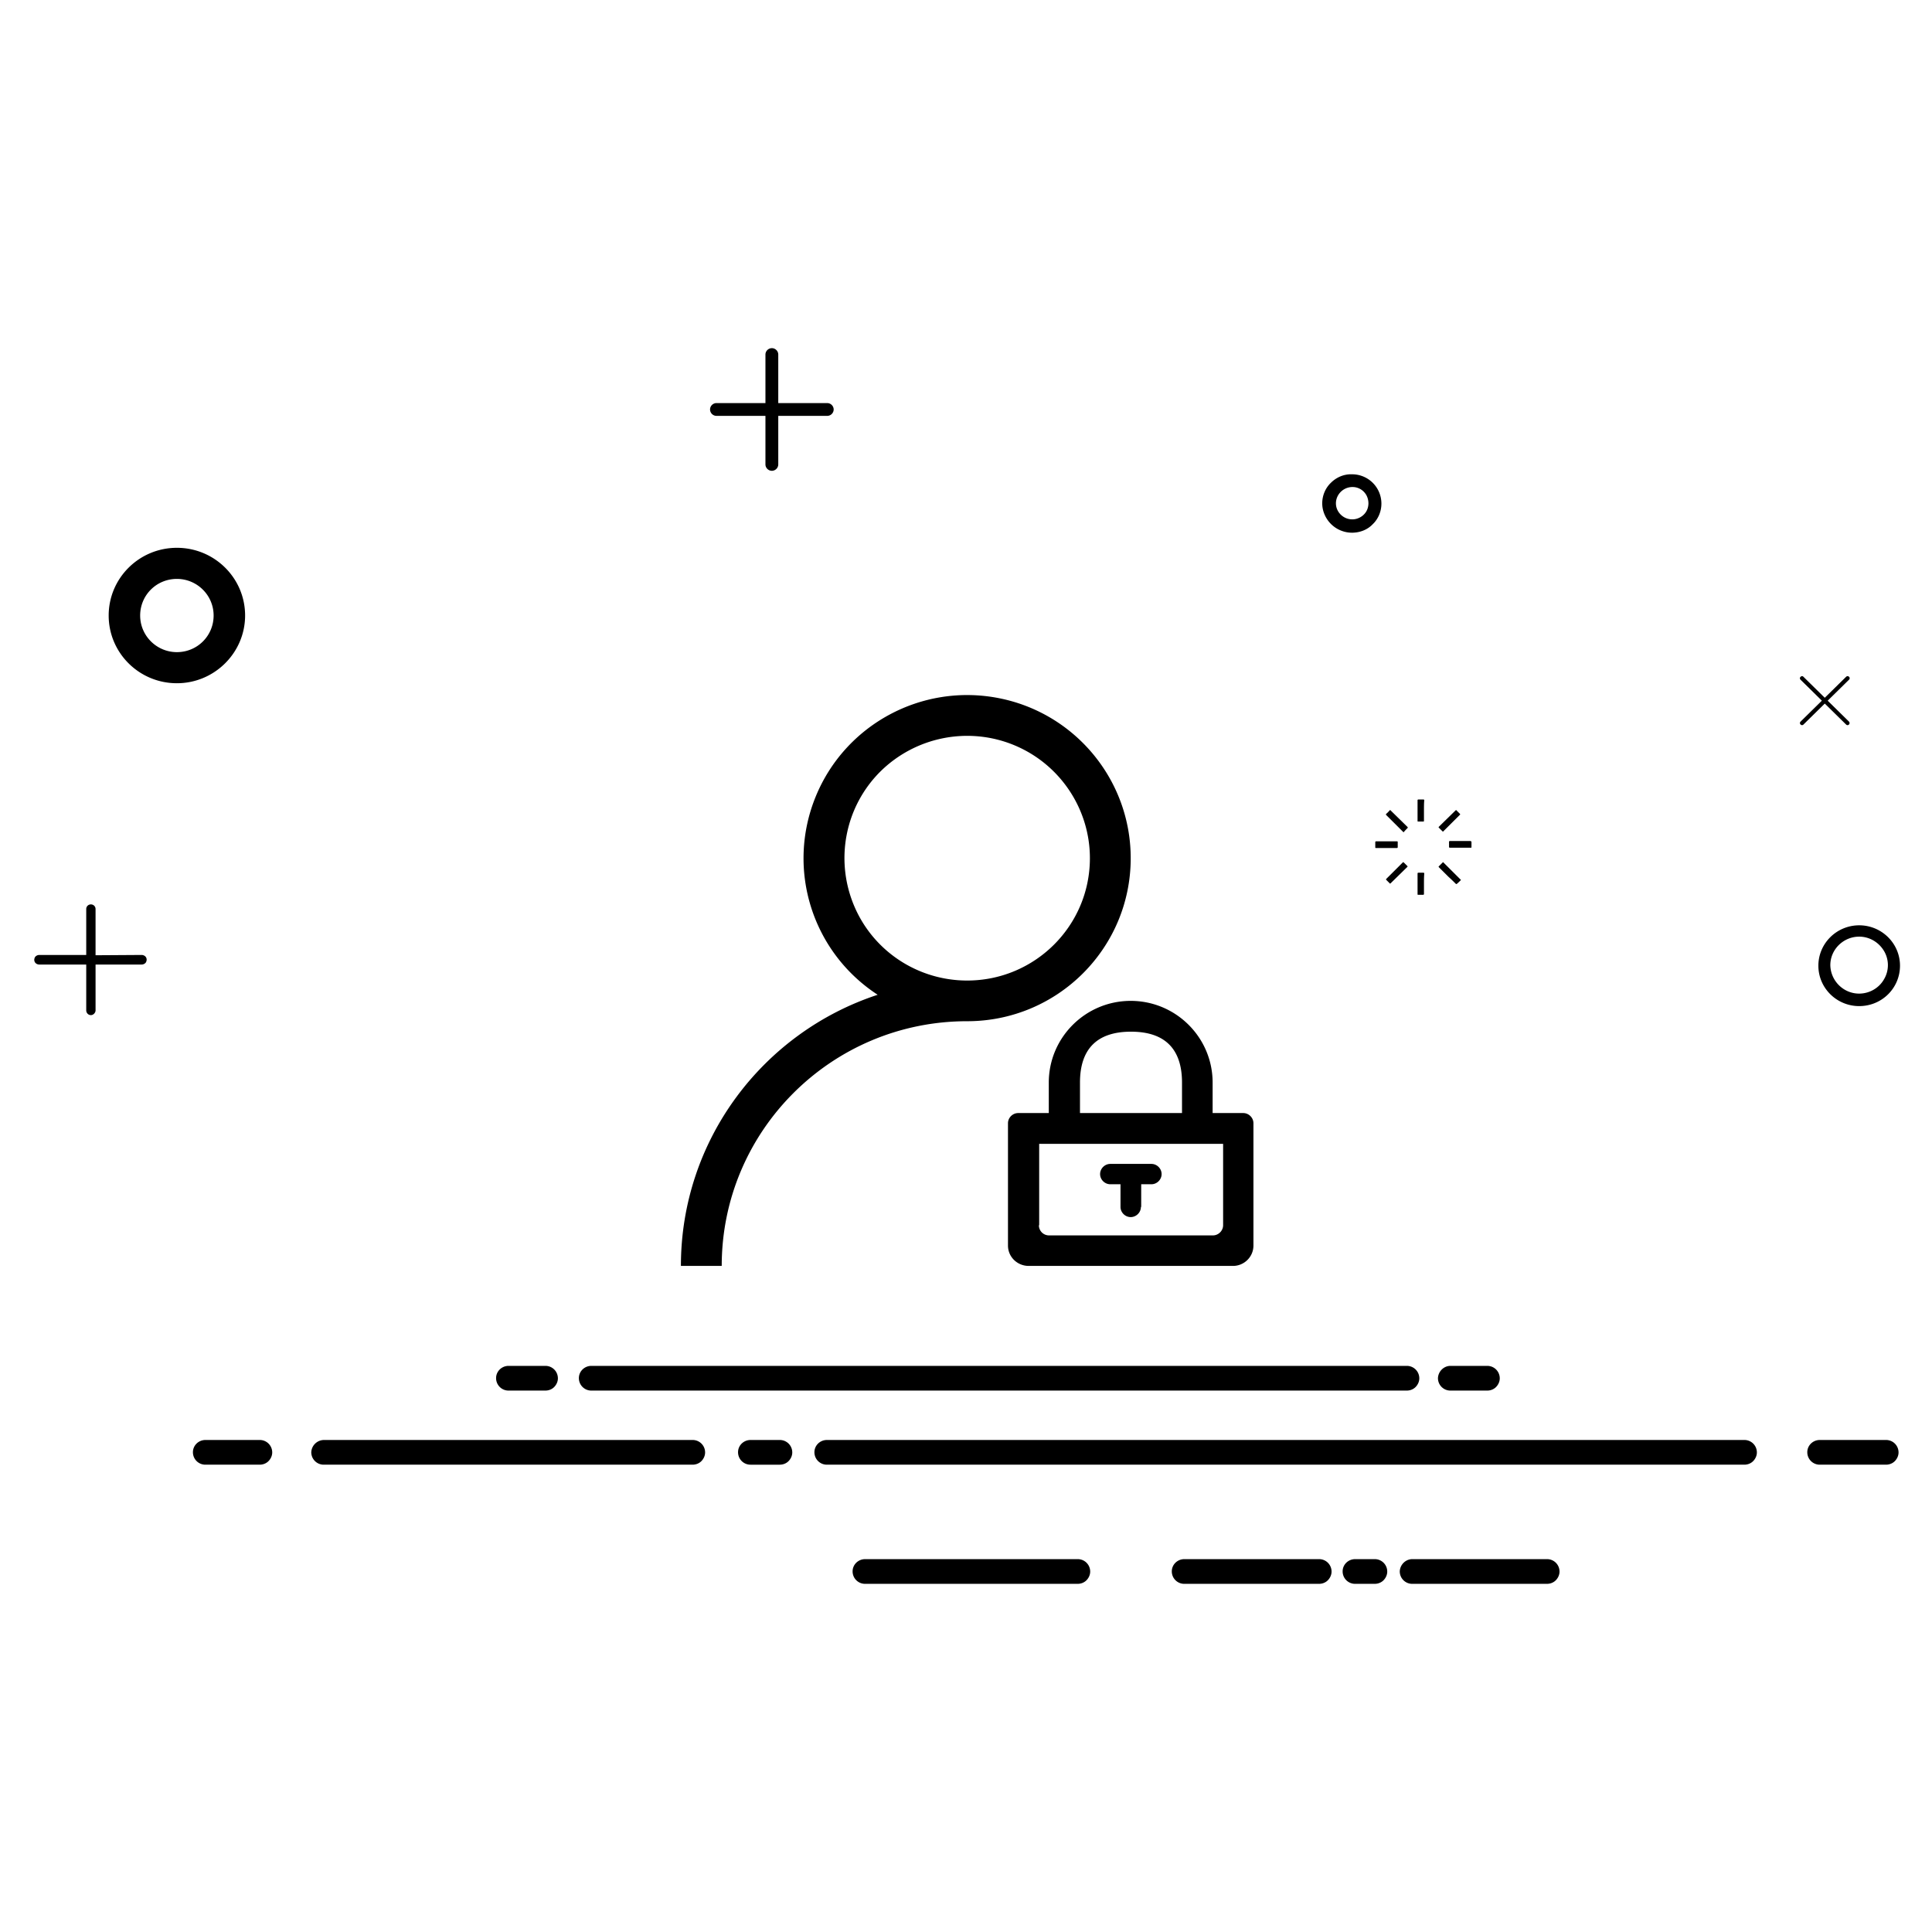 <svg viewBox="0 0 1549 1024" version="1.1"
  xmlns="http://www.w3.org/2000/svg" width="1em" height="1em">
  <path d="M474.173 832.608h653.716a9.962 9.962 0 0 1 10.049 10.02c0 2.562-1.167 5.126-3.038 6.99-1.868 1.865-4.44 2.797-7.01 2.797H474.172a9.962 9.962 0 0 1-10.048-10.02c0-5.361 4.44-9.792 10.048-9.792z m-214.32 59.416h295.423a9.962 9.962 0 0 1 10.047 10.017c0 2.564-1.166 5.13-3.034 6.99-1.872 1.863-4.44 2.796-7.014 2.796H259.617a9.962 9.962 0 0 1-10.047-10.018 10.275 10.275 0 0 1 10.283-9.789z m403.167 0h735.518a9.962 9.962 0 0 1 10.049 10.017c0 2.564-1.171 5.13-3.038 6.99-1.872 1.863-4.441 2.796-7.01 2.796H663.02a9.962 9.962 0 0 1-10.052-10.018c0-5.36 4.44-9.789 10.052-9.789z m-498.292 0h43.475a9.962 9.962 0 0 1 10.048 10.017c0 2.564-1.167 5.13-3.039 6.99-1.867 1.863-4.44 2.796-7.01 2.796h-43.474a9.962 9.962 0 0 1-10.047-10.018c0-5.36 4.44-9.789 10.047-9.789z m998.216-59.416h29.448a9.962 9.962 0 0 1 10.052 10.02c0 2.562-1.167 5.126-3.038 6.99-1.868 1.865-4.44 2.797-7.01 2.797h-29.447a9.962 9.962 0 0 1-10.053-10.02c0.236-5.361 4.676-9.792 10.049-9.792z m296.127 59.416h53.052a9.962 9.962 0 0 1 10.052 10.017c0 2.564-1.17 5.13-3.038 6.99-1.873 1.863-4.441 2.796-7.01 2.796h-53.061a9.962 9.962 0 0 1-10.048-10.018c0-5.36 4.441-9.789 10.053-9.789z m-326.74 95.528h107.975a9.962 9.962 0 0 1 10.052 10.02c0 2.561-1.17 5.126-3.038 6.99-1.873 1.864-4.44 2.797-7.01 2.797h-107.98a9.962 9.962 0 0 1-10.052-10.022c0.235-5.357 4.676-9.785 10.052-9.785z m-45.812 0h15.663a9.962 9.962 0 0 1 10.049 10.02c0 2.561-1.171 5.126-3.04 6.99-1.871 1.864-4.44 2.797-7.009 2.797h-15.664a9.962 9.962 0 0 1-10.048-10.022c0-5.357 4.44-9.785 10.048-9.785z m-392.881 0h170.38a9.962 9.962 0 0 1 10.052 10.02c0 2.561-1.17 5.126-3.038 6.99-1.873 1.864-4.44 2.797-7.01 2.797H693.638a9.962 9.962 0 0 1-10.052-10.022c0-5.357 4.44-9.785 10.052-9.785z m255.922 0h107.977a9.962 9.962 0 0 1 10.052 10.02c0 2.561-1.17 5.126-3.038 6.99-1.869 1.864-4.44 2.797-7.01 2.797H949.56a9.962 9.962 0 0 1-10.053-10.022c0-5.357 4.44-9.785 10.052-9.785zM407.798 832.607h29.448a9.962 9.962 0 0 1 10.049 10.022c0 2.56-1.167 5.125-3.036 6.99-1.872 1.864-4.44 2.796-7.014 2.796h-29.447a9.962 9.962 0 0 1-10.052-10.02c0-5.361 4.44-9.792 10.052-9.792z m193.986 59.418h23.374a9.962 9.962 0 0 1 10.048 10.017c0 2.564-1.167 5.13-3.04 6.99-1.866 1.863-4.44 2.796-7.009 2.796h-23.374a9.962 9.962 0 0 1-10.048-10.018c0-5.36 4.441-9.789 10.049-9.789zM141.824 285.29c-30.152 0-54.688-24.232-54.688-54.29 0-30.055 24.54-54.29 54.689-54.29 30.152 0 54.688 24.236 54.688 54.29 0 29.824-24.54 54.29-54.688 54.29z m0-24.932c16.36 0 29.448-13.048 29.448-29.358s-13.322-29.357-29.447-29.357c-16.36 0-29.448 13.048-29.448 29.357s13.322 29.358 29.448 29.358z m521.431-199.68c2.804 0 5.142 2.331 5.142 5.126s-2.338 5.127-5.142 5.127h-39.272v38.908c0 2.796-2.334 5.126-5.141 5.126a5.181 5.181 0 0 1-5.143-5.13V70.927h-39.264a5.181 5.181 0 0 1-5.142-5.13c0-2.792 2.339-5.122 5.142-5.122H613.7V21.767c0-2.796 2.339-5.126 5.143-5.126 2.807 0 5.14 2.33 5.14 5.126V60.68h39.27z m-549.711 442.47c1.402 0 2.803 0.696 3.505 1.863 0.704 1.163 0.704 2.56 0 3.959-0.702 1.166-2.103 1.864-3.505 1.864H76.617v37.047c-0.235 1.865-1.871 3.498-3.74 3.498-1.871 0-3.505-1.398-3.739-3.498v-37.043H31.507c-1.403 0-2.804-0.702-3.506-1.867-0.7-1.164-0.7-2.562 0-3.96 0.706-1.167 2.104-1.864 3.51-1.864h37.626v-36.813c0-2.1 1.636-3.728 3.74-3.728 2.102 0 3.74 1.628 3.74 3.728v37.043l36.926-0.234zM1482.44 316.045c0.234 0.235 0.469 0.701 0.469 1.167s-0.235 0.932-0.47 1.163c-0.7 0.7-1.636 0.7-2.338 0l-17.06-16.776-17.062 16.776c-0.702 0.7-1.637 0.7-2.338 0-0.701-0.696-0.701-1.629 0-2.331l17.06-16.775-17.06-16.776c-0.466-0.466-0.701-1.162-0.466-1.628 0.235-0.7 0.7-0.932 1.167-1.167 0.706-0.235 1.17 0 1.637 0.47l17.061 16.772 17.061-16.777c0.47-0.464 1.17-0.696 1.637-0.464 0.706 0.234 1.167 0.7 1.167 1.166 0.235 0.696 0 1.162-0.464 1.629l-17.063 16.776 17.062 16.775z m-357.825 88.076l-13.087-13.048c-0.47-0.47-0.47-0.7 0-1.167 1.167-0.931 2.103-2.094 3.038-3.028l0.467 0.467 13.322 13.048c0.47 0.466 0.47 0.697 0 1.163a41.704 41.704 0 0 0-3.038 3.262l-0.702-0.696z m32.721 24.928l13.787 13.749 0.236 0.235c-1.167 1.164-2.338 2.33-3.505 3.262 0 0-0.47 0-0.704-0.235a134.921 134.921 0 0 0-5.84-5.592l-7.478-7.456-0.47-0.466c0-0.234 0.235-0.234 0.235-0.465l3.038-3.032c0.235-0.232 0.47-0.466 0.701 0z m-0.935-25.164l-2.804-2.796c-0.235-0.233-0.235-0.465 0-0.697l13.556-13.282s0.236 0 0.236-0.235l3.27 3.266v0.465l-0.236 0.236-13.087 13.044c-0.235 0.47-0.47 0.47-0.935 0z m-30.85 25.164l2.804 2.8c0.235 0.232 0.235 0.467 0 0.697l-13.557 13.284s-0.235 0-0.235 0.234l-3.27-3.265v-0.467l0.235-0.235 13.087-13.048c0.235-0.466 0.47-0.232 0.936 0z m16.125-41.704v8.154c0 0.7-0.235 0.7-0.7 0.7h-3.74c-0.47 0-0.701 0-0.701-0.47v-16.54c0-0.466 0.235-0.697 0.704-0.697h3.972c0.47 0 0.7 0.235 0.7 0.696-0.235 2.564-0.235 5.36-0.235 8.156z m-21.036 25.395v3.963c0 0.465-0.234 0.697-0.7 0.697h-16.827c-0.47 0-0.47-0.235-0.47-0.697v-3.963c0-0.466 0.235-0.696 0.705-0.696h16.36c0.702 0 0.932 0 0.932 0.696z m59.13 0v3.963c0 0.465-0.232 0.465-0.466 0.465h-16.826c-0.47 0-0.701-0.235-0.701-0.7v-3.959c0-0.47 0.235-0.701 0.704-0.701h16.357c0.705 0.235 0.936 0.235 0.936 0.932z m-38.094 33.324v8.153c0 0.466-0.235 0.697-0.7 0.697h-3.975c-0.466 0-0.466-0.235-0.466-0.466v-16.541c0-0.47 0.235-0.7 0.704-0.7h3.972c0.47 0 0.7 0.234 0.7 0.7-0.235 2.796-0.235 5.357-0.235 8.153z m348.944 98.092c-17.998 0-32.72-14.45-32.72-32.391 0-17.939 14.722-32.384 32.72-32.384s32.72 14.444 32.72 32.384c0 17.942-14.489 32.388-32.72 32.388z m0-10.024c8.185 0 15.894-4.425 19.864-11.414a22.234 22.234 0 0 0 0-22.833c-4.205-6.991-11.684-11.42-19.864-11.42-12.621 0-23.14 10.252-23.14 22.833 0.235 12.587 10.519 22.838 23.143 22.838zM1083.95 164.6a23.934 23.934 0 0 1-16.827-6.99c-4.44-4.424-7.014-10.483-7.014-16.54 0-6.293 2.573-12.351 7.01-16.544 4.445-4.426 10.519-6.99 16.83-6.755a23.503 23.503 0 0 1 23.606 23.534c0 6.289-2.57 12.345-7.01 16.54-4.21 4.426-10.287 6.755-16.595 6.755z m-0.235-10.718c4.675 0.236 9.35-2.33 11.685-6.288 2.337-3.963 2.337-9.085 0-13.283-3.035-5.126-8.882-7.456-14.725-5.822-5.607 1.628-9.581 6.754-9.581 12.58 0 6.756 5.611 12.582 12.62 12.813zM947.689 629.903v-24.466c0-27.028-13.788-40.776-40.898-40.776-27.113 0-40.9 13.744-40.9 40.776v24.466h81.801z m-114.755 89.936c0 4.425 3.505 8.156 8.18 8.156h131.35c4.442 0 8.181-3.727 8.181-8.156V654.6H833.17v65.239h-0.235z m-24.775 16.31v-98.095c0-4.424 3.739-8.152 8.184-8.152h24.535v-24.466c0-36.117 29.45-65.475 65.678-65.475 36.226 0 65.674 29.358 65.674 65.475v24.466h24.54c4.441 0 8.185 3.728 8.185 8.153v98.093c0 9.085-7.48 16.309-16.365 16.309H824.753c-9.117 0-16.595-7.22-16.595-16.31z m106.578-30.987c0 4.425-3.74 8.153-8.185 8.153-4.436 0-8.175-3.728-8.175-8.153v-18.174h-8.185c-4.437 0-8.176-3.728-8.176-8.156 0-4.425 3.739-8.157 8.18-8.157h32.953c4.443 0 8.184 3.728 8.184 8.156 0 4.426-3.74 8.156-8.185 8.156h-8.176v18.17h-0.235z m-211.05-170.09C651.1 500.819 630.3 434.413 653.904 376.4c23.609-58.028 85.077-91.114 146.544-79.225 61.468 11.88 106.108 65.708 106.108 128.382 0 72.228-58.663 130.712-131.12 130.712-108.676 0-196.788 87.84-196.788 196.185h-32.721c0-101.355 66.14-187.332 157.76-217.387z m71.75-11.419c54.223 0 98.398-43.803 98.398-98.092 0-39.61-24.074-75.49-60.766-90.637-36.692-15.147-79-6.76-107.28 21.204-28.045 27.96-36.457 70.134-21.267 106.943 15.194 36.817 51.185 60.582 90.916 60.582z" p-id="10773"></path>
</svg>